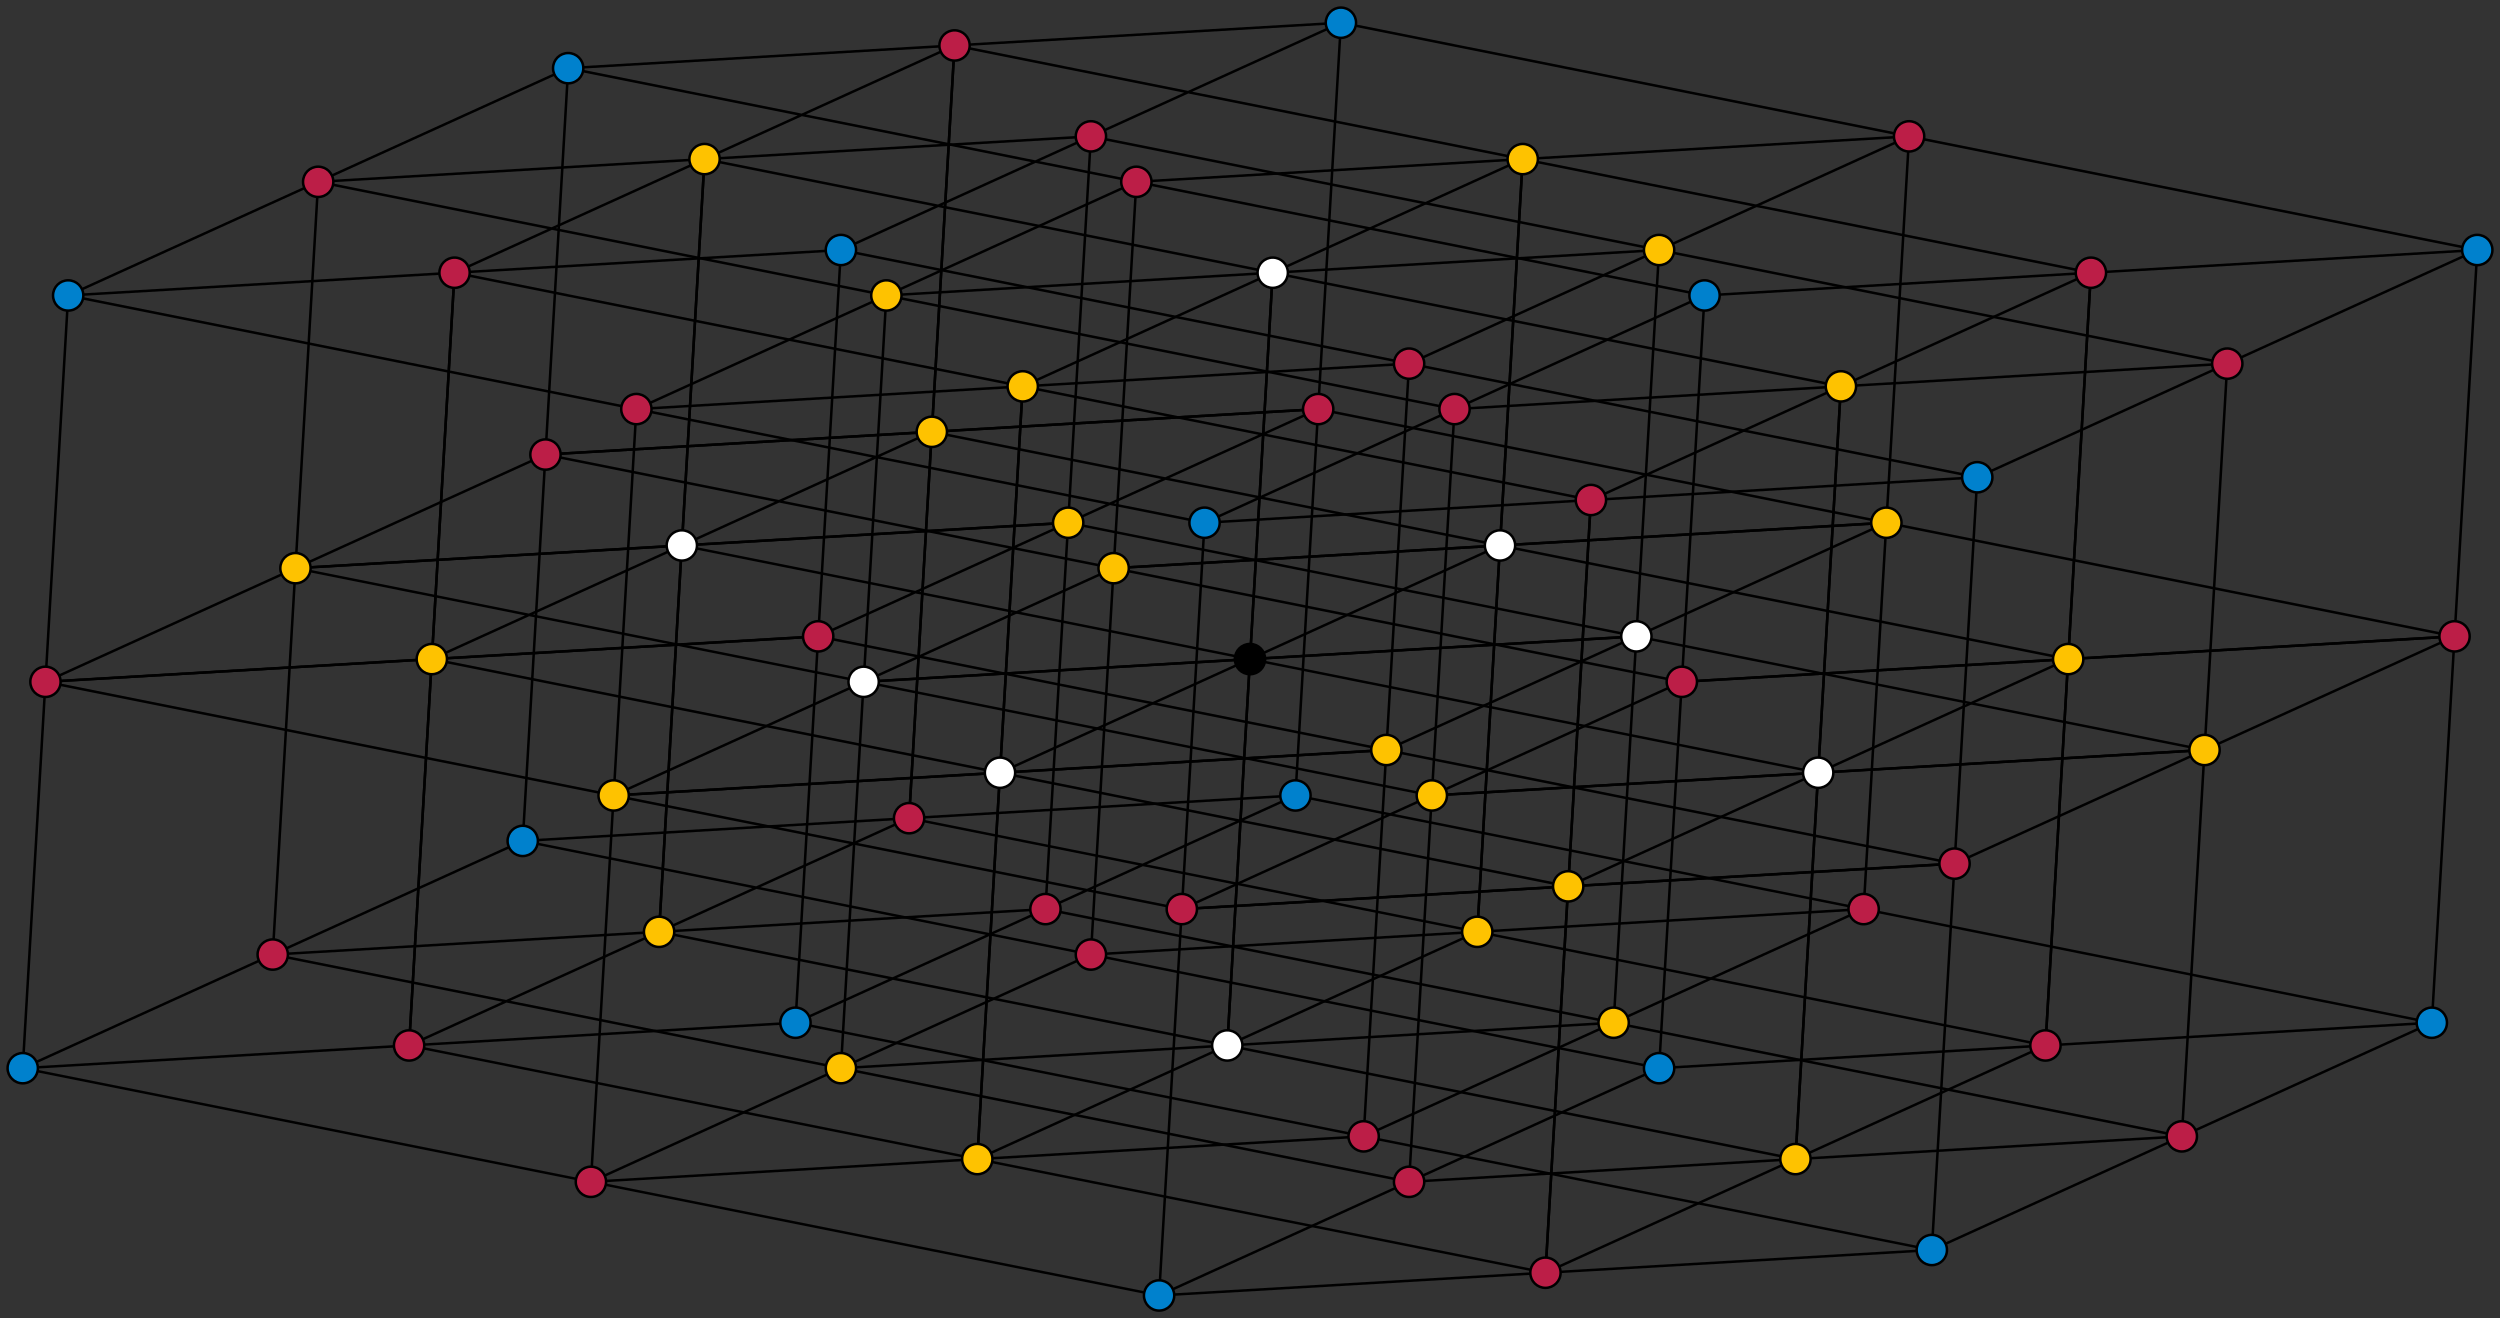 <svg xmlns="http://www.w3.org/2000/svg" width="990" height="522">
    <rect width="100%" height="100%" fill="#333333" stroke="none"/>
    <g fill="none" stroke="#000">
        <path d="M9 423l450 90M108 378l450 90M207 333l450 90M18 270l450 90M117 225l450 90M216 180l450 90M27 117l450 90M126 72l450 90M225 27l450 90M162 414l450 90M261 369l450 90M360 324l450 90M171 261l450 90M270 216l450 90M369 171l450 90M180 108l450 90M279 63l450 90M378 18l450 90M315 405l450 90M414 360l450 90M513 315l450 90M324 252l450 90M423 207l450 90M522 162l450 90M333 99l450 90M432 54l450 90M531 9l450 90M9 423l198-90m-45 81l198-90m-45 81l198-90M18 270l198-90m-45 81l198-90m-45 81l198-90M27 117l198-90m-45 81l198-90m-45 81L531 9M9 423l9-153 153-9-9 153z"/>
        <path d="M18 270l9-153 153-9-9 153zm144 144l9-153 153-9-9 153z"/>
        <path d="M171 261l9-153 153-9-9 153z"/>
        <path d="M108 378l9-153 153-9-9 153z"/>
        <path d="M117 225l9-153 153-9-9 153zm144 144l9-153 153-9-9 153z"/>
        <path d="M270 216l9-153 153-9-9 153z"/>
        <path d="M207 333l9-153 153-9-9 153z"/>
        <path d="M216 180l9-153 153-9-9 153zm144 144l9-153 153-9-9 153z"/>
        <path d="M369 171l9-153 153-9-9 153zM234 468l198-90m-45 81l198-90m-45 81l198-90m-495-45l198-90m-45 81l198-90m-45 81l198-90m-495-45l198-90m-45 81l198-90m-45 81l198-90M234 468l9-153 153-9-9 153z"/>
        <path d="M243 315l9-153 153-9-9 153zm144 144l9-153 153-9-9 153z"/>
        <path d="M396 306l9-153 153-9-9 153z"/>
        <path d="M333 423l9-153 153-9-9 153z"/>
        <path d="M342 270l9-153 153-9-9 153zm144 144l9-153 153-9-9 153z"/>
        <path d="M495 261l9-153 153-9-9 153z"/>
        <path d="M432 378l9-153 153-9-9 153z"/>
        <path d="M441 225l9-153 153-9-9 153zm144 144l9-153 153-9-9 153z"/>
        <path d="M594 216l9-153 153-9-9 153zM459 513l198-90m-45 81l198-90m-45 81l198-90m-495-45l198-90m-45 81l198-90m-45 81l198-90m-495-45l198-90m-45 81l198-90m-45 81l198-90M459 513l9-153 153-9-9 153z"/>
        <path d="M468 360l9-153 153-9-9 153zm144 144l9-153 153-9-9 153z"/>
        <path d="M621 351l9-153 153-9-9 153z"/>
        <path d="M558 468l9-153 153-9-9 153z"/>
        <path d="M567 315l9-153 153-9-9 153zm144 144l9-153 153-9-9 153z"/>
        <path d="M720 306l9-153 153-9-9 153z"/>
        <path d="M657 423l9-153 153-9-9 153z"/>
        <path d="M666 270l9-153 153-9-9 153zm144 144l9-153 153-9-9 153z"/>
        <path d="M819 261l9-153 153-9-9 153z"/>
    </g>
    <circle stroke="#000" cx="495" cy="261" r="6"/>
    <g fill="#0081CD" stroke="#000">
        <circle cx="9" cy="423" r="6"/>
        <circle cx="27" cy="117" r="6"/>
        <circle cx="207" cy="333" r="6"/>
        <circle cx="225" cy="27" r="6"/>
        <circle cx="315" cy="405" r="6"/>
        <circle cx="333" cy="99" r="6"/>
        <circle cx="459" cy="513" r="6"/>
        <circle cx="477" cy="207" r="6"/>
        <circle cx="513" cy="315" r="6"/>
        <circle cx="531" cy="9" r="6"/>
        <circle cx="657" cy="423" r="6"/>
        <circle cx="675" cy="117" r="6"/>
        <circle cx="765" cy="495" r="6"/>
        <circle cx="783" cy="189" r="6"/>
        <circle cx="963" cy="405" r="6"/>
        <circle cx="981" cy="99" r="6"/>
    </g>
    <g fill="#BC1E47" stroke="#000">
        <circle cx="18" cy="270" r="6"/>
        <circle cx="108" cy="378" r="6"/>
        <circle cx="126" cy="72" r="6"/>
        <circle cx="162" cy="414" r="6"/>
        <circle cx="180" cy="108" r="6"/>
        <circle cx="216" cy="180" r="6"/>
        <circle cx="234" cy="468" r="6"/>
        <circle cx="252" cy="162" r="6"/>
        <circle cx="324" cy="252" r="6"/>
        <circle cx="360" cy="324" r="6"/>
        <circle cx="378" cy="18" r="6"/>
        <circle cx="414" cy="360" r="6"/>
        <circle cx="432" cy="54" r="6"/>
        <circle cx="432" cy="378" r="6"/>
        <circle cx="450" cy="72" r="6"/>
        <circle cx="468" cy="360" r="6"/>
        <circle cx="522" cy="162" r="6"/>
        <circle cx="540" cy="450" r="6"/>
        <circle cx="558" cy="144" r="6"/>
        <circle cx="558" cy="468" r="6"/>
        <circle cx="576" cy="162" r="6"/>
        <circle cx="612" cy="504" r="6"/>
        <circle cx="630" cy="198" r="6"/>
        <circle cx="666" cy="270" r="6"/>
        <circle cx="738" cy="360" r="6"/>
        <circle cx="756" cy="54" r="6"/>
        <circle cx="774" cy="342" r="6"/>
        <circle cx="810" cy="414" r="6"/>
        <circle cx="828" cy="108" r="6"/>
        <circle cx="864" cy="450" r="6"/>
        <circle cx="882" cy="144" r="6"/>
        <circle cx="972" cy="252" r="6"/>
    </g>
    <g fill="#FEC200" stroke="#000">
        <circle cx="117" cy="225" r="6"/>
        <circle cx="171" cy="261" r="6"/>
        <circle cx="243" cy="315" r="6"/>
        <circle cx="261" cy="369" r="6"/>
        <circle cx="279" cy="63" r="6"/>
        <circle cx="333" cy="423" r="6"/>
        <circle cx="351" cy="117" r="6"/>
        <circle cx="369" cy="171" r="6"/>
        <circle cx="387" cy="459" r="6"/>
        <circle cx="405" cy="153" r="6"/>
        <circle cx="423" cy="207" r="6"/>
        <circle cx="441" cy="225" r="6"/>
        <circle cx="549" cy="297" r="6"/>
        <circle cx="567" cy="315" r="6"/>
        <circle cx="585" cy="369" r="6"/>
        <circle cx="603" cy="63" r="6"/>
        <circle cx="621" cy="351" r="6"/>
        <circle cx="639" cy="405" r="6"/>
        <circle cx="657" cy="99" r="6"/>
        <circle cx="711" cy="459" r="6"/>
        <circle cx="729" cy="153" r="6"/>
        <circle cx="747" cy="207" r="6"/>
        <circle cx="819" cy="261" r="6"/>
        <circle cx="873" cy="297" r="6"/>
    </g>
    <g fill="#FFF" stroke="#000">
        <circle cx="270" cy="216" r="6"/>
        <circle cx="342" cy="270" r="6"/>
        <circle cx="396" cy="306" r="6"/>
        <circle cx="486" cy="414" r="6"/>
        <circle cx="504" cy="108" r="6"/>
        <circle cx="594" cy="216" r="6"/>
        <circle cx="648" cy="252" r="6"/>
        <circle cx="720" cy="306" r="6"/>
    </g>
</svg>
